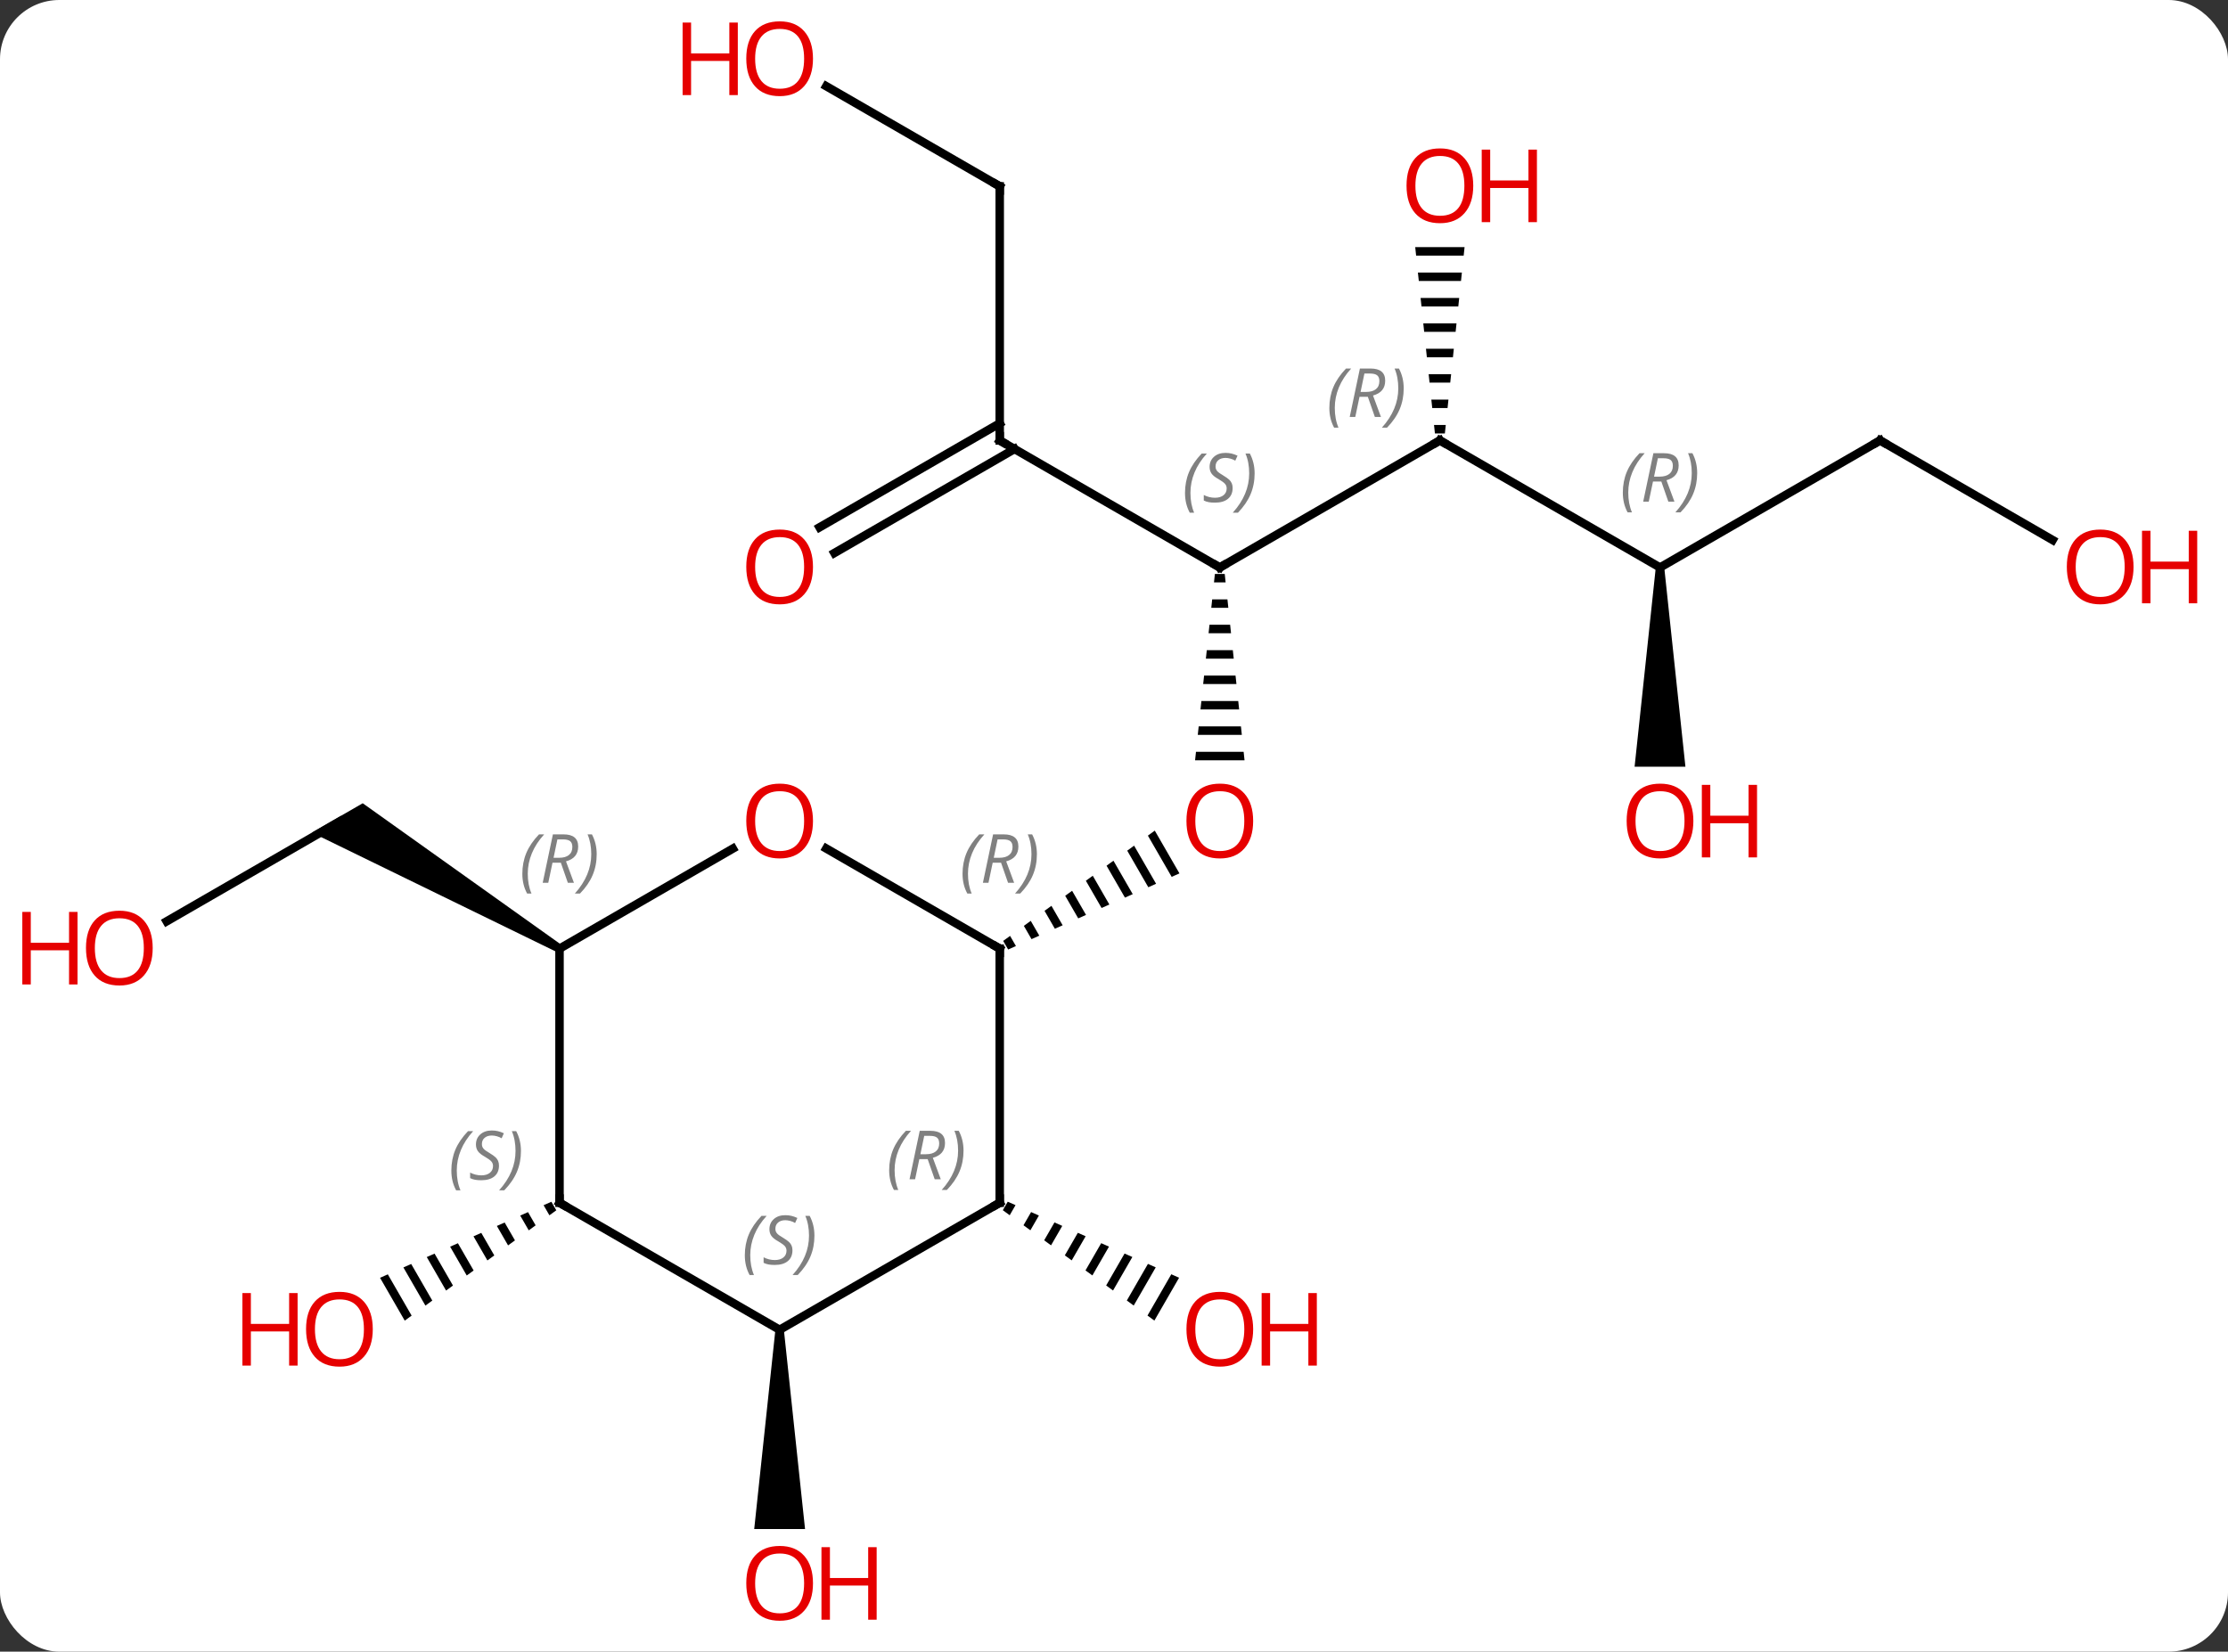 <svg width="263" viewBox="0 0 263 195" style="fill-opacity:1; color-rendering:auto; color-interpolation:auto; text-rendering:auto; stroke:black; stroke-linecap:square; stroke-miterlimit:10; shape-rendering:auto; stroke-opacity:1; fill:black; stroke-dasharray:none; font-weight:normal; stroke-width:1; font-family:'Open Sans'; font-style:normal; stroke-linejoin:miter; font-size:12; stroke-dashoffset:0; image-rendering:auto;" height="195" class="cas-substance-image" xmlns:xlink="http://www.w3.org/1999/xlink" xmlns="http://www.w3.org/2000/svg"><rect x="0" y="0" width="263" height="195" fill="#333333" stroke="none"/><svg class="cas-substance-single-component"><rect y="0" x="0" width="263" stroke="none" ry="7" rx="7" height="195" fill="white" class="cas-substance-group"/><svg y="0" x="0" width="263" viewBox="0 0 263 195" style="fill:black;" height="195" class="cas-substance-single-component-image"><svg><g><g transform="translate(131,97)" style="text-rendering:geometricPrecision; color-rendering:optimizeQuality; color-interpolation:linearRGB; stroke-linecap:butt; image-rendering:optimizeQuality;"><path style="stroke:none;" d="M12.409 -29.238 L12.303 -28.238 L13.677 -28.238 L13.571 -29.238 ZM12.09 -26.238 L11.984 -25.238 L13.996 -25.238 L13.89 -26.238 ZM11.771 -23.238 L11.665 -22.238 L14.315 -22.238 L14.209 -23.238 ZM11.453 -20.238 L11.346 -19.238 L14.634 -19.238 L14.527 -20.238 ZM11.134 -17.238 L11.027 -16.238 L14.953 -16.238 L14.846 -17.238 ZM10.815 -14.238 L10.709 -13.238 L15.271 -13.238 L15.165 -14.238 ZM10.496 -11.238 L10.39 -10.238 L15.59 -10.238 L15.484 -11.238 ZM10.177 -8.238 L10.071 -7.238 L15.909 -7.238 L15.803 -8.238 Z"/><path style="stroke:none;" d="M5.314 1.066 L4.501 1.657 L7.308 6.524 L8.227 6.116 L5.314 1.066 ZM2.874 2.841 L2.061 3.433 L2.061 3.433 L4.55 7.75 L5.469 7.341 L2.874 2.841 ZM0.434 4.617 L-0.379 5.209 L-0.379 5.209 L1.793 8.975 L2.712 8.567 L2.712 8.567 L0.434 4.617 ZM-2.006 6.393 L-2.82 6.984 L-2.82 6.984 L-0.965 10.2 L-0.965 10.2 L-0.046 9.792 L-0.046 9.792 L-2.006 6.393 ZM-4.446 8.168 L-5.26 8.76 L-5.26 8.76 L-3.722 11.426 L-3.722 11.426 L-2.803 11.017 L-2.803 11.017 L-4.446 8.168 ZM-6.886 9.944 L-7.7 10.536 L-7.7 10.536 L-6.48 12.651 L-6.48 12.651 L-5.561 12.243 L-5.561 12.243 L-6.886 9.944 ZM-9.327 11.719 L-10.14 12.311 L-9.237 13.877 L-9.237 13.877 L-8.318 13.468 L-9.327 11.719 ZM-11.767 13.495 L-12.58 14.087 L-12.58 14.087 L-11.995 15.102 L-11.995 15.102 L-11.076 14.693 L-11.076 14.693 L-11.767 13.495 Z"/><line y2="-45" y1="-30" x2="38.97" x1="12.99" style="fill:none;"/><line y2="-45" y1="-30" x2="-12.99" x1="12.99" style="fill:none;"/><line y2="-30" y1="-45" x2="64.953" x1="38.97" style="fill:none;"/><path style="stroke:none;" d="M36.057 -67.824 L36.163 -66.824 L41.777 -66.824 L41.883 -67.824 ZM36.374 -64.824 L36.48 -63.824 L41.46 -63.824 L41.566 -64.824 ZM36.691 -61.824 L36.797 -60.824 L41.143 -60.824 L41.249 -61.824 ZM37.009 -58.824 L37.114 -57.824 L40.826 -57.824 L40.931 -58.824 ZM37.326 -55.824 L37.431 -54.824 L40.509 -54.824 L40.614 -55.824 ZM37.643 -52.824 L37.749 -51.824 L40.191 -51.824 L40.297 -52.824 ZM37.96 -49.824 L38.066 -48.824 L39.874 -48.824 L39.98 -49.824 ZM38.277 -46.824 L38.383 -45.824 L39.557 -45.824 L39.663 -46.824 Z"/><line y2="-75" y1="-45" x2="-12.99" x1="-12.99" style="fill:none;"/><line y2="-34.742" y1="-47.021" x2="-34.258" x1="-12.99" style="fill:none;"/><line y2="-31.71" y1="-43.99" x2="-32.508" x1="-11.24" style="fill:none;"/><line y2="-45" y1="-30" x2="90.933" x1="64.953" style="fill:none;"/><path style="stroke:none;" d="M64.453 -30 L65.453 -30 L67.953 -6.477 L61.953 -6.477 Z"/><line y2="-86.821" y1="-75" x2="-33.465" x1="-12.99" style="fill:none;"/><line y2="-33.241" y1="-45" x2="111.299" x1="90.933" style="fill:none;"/><path style="stroke:none;" d="M-12.043 44.876 L-12.623 45.882 L-12.623 45.882 L-11.81 46.475 L-11.81 46.475 L-11.124 45.284 L-11.124 45.284 L-12.043 44.876 ZM-9.285 46.1 L-10.184 47.659 L-10.184 47.659 L-9.37 48.252 L-8.365 46.508 L-8.365 46.508 L-9.285 46.1 ZM-6.527 47.325 L-7.744 49.436 L-7.744 49.436 L-6.931 50.028 L-6.931 50.028 L-5.607 47.733 L-5.607 47.733 L-6.527 47.325 ZM-3.768 48.549 L-5.305 51.213 L-5.305 51.213 L-4.492 51.805 L-4.492 51.805 L-2.849 48.957 L-2.849 48.957 L-3.768 48.549 ZM-1.01 49.773 L-2.865 52.99 L-2.865 52.99 L-2.052 53.582 L-2.052 53.582 L-0.091 50.181 L-0.091 50.181 L-1.01 49.773 ZM1.748 50.997 L-0.426 54.767 L-0.426 54.767 L0.387 55.359 L0.387 55.359 L2.667 51.405 L2.667 51.405 L1.748 50.997 ZM4.506 52.221 L2.014 56.544 L2.014 56.544 L2.827 57.136 L2.827 57.136 L5.426 52.629 L5.426 52.629 L4.506 52.221 ZM7.264 53.445 L4.453 58.32 L4.453 58.32 L5.266 58.913 L5.266 58.913 L8.184 53.853 L8.184 53.853 L7.264 53.445 Z"/><line y2="11.774" y1="0" x2="-111.326" x1="-90.933" style="fill:none;"/><path style="stroke:none;" d="M-64.703 14.567 L-65.203 15.433 L-94.183 1.299 L-88.183 -2.165 Z"/><path style="stroke:none;" d="M-39.47 60 L-38.47 60 L-35.97 83.523 L-41.97 83.523 Z"/><path style="stroke:none;" d="M-65.914 44.883 L-66.833 45.291 L-66.833 45.291 L-66.146 46.483 L-66.146 46.483 L-65.332 45.891 L-65.914 44.883 ZM-68.672 46.107 L-69.591 46.515 L-69.591 46.515 L-68.585 48.26 L-68.585 48.26 L-67.772 47.668 L-68.672 46.107 ZM-71.43 47.332 L-72.349 47.74 L-72.349 47.74 L-71.025 50.036 L-70.212 49.444 L-70.212 49.444 L-71.43 47.332 ZM-74.188 48.556 L-75.107 48.964 L-75.107 48.964 L-73.465 51.813 L-73.465 51.813 L-72.651 51.221 L-72.651 51.221 L-74.188 48.556 ZM-76.946 49.781 L-77.865 50.189 L-77.865 50.189 L-75.904 53.59 L-75.904 53.59 L-75.091 52.997 L-75.091 52.997 L-76.946 49.781 ZM-79.704 51.005 L-80.623 51.413 L-80.623 51.413 L-78.344 55.366 L-78.344 55.366 L-77.531 54.774 L-79.704 51.005 ZM-82.462 52.23 L-83.381 52.638 L-83.381 52.638 L-80.784 57.142 L-79.97 56.55 L-79.97 56.55 L-82.462 52.23 ZM-85.22 53.454 L-86.139 53.862 L-86.139 53.862 L-83.223 58.919 L-83.223 58.919 L-82.41 58.327 L-85.22 53.454 Z"/><line y2="3.179" y1="15" x2="-33.465" x1="-12.99" style="fill:none;"/><line y2="45" y1="15" x2="-12.99" x1="-12.99" style="fill:none;"/><line y2="15" y1="3.189" x2="-64.953" x1="-44.493" style="fill:none;"/><line y2="60" y1="45" x2="-38.97" x1="-12.99" style="fill:none;"/><line y2="45" y1="15" x2="-64.953" x1="-64.953" style="fill:none;"/><line y2="45" y1="60" x2="-64.953" x1="-38.97" style="fill:none;"/></g><g transform="translate(131,97)" style="fill:rgb(230,0,0); text-rendering:geometricPrecision; color-rendering:optimizeQuality; image-rendering:optimizeQuality; font-family:'Open Sans'; stroke:rgb(230,0,0); color-interpolation:linearRGB;"><path style="stroke:none;" d="M16.927 -0.07 Q16.927 1.992 15.888 3.172 Q14.849 4.352 13.006 4.352 Q11.115 4.352 10.084 3.188 Q9.053 2.023 9.053 -0.086 Q9.053 -2.18 10.084 -3.328 Q11.115 -4.477 13.006 -4.477 Q14.865 -4.477 15.896 -3.305 Q16.927 -2.133 16.927 -0.07 ZM10.099 -0.07 Q10.099 1.664 10.842 2.57 Q11.584 3.477 13.006 3.477 Q14.428 3.477 15.154 2.578 Q15.881 1.68 15.881 -0.07 Q15.881 -1.805 15.154 -2.695 Q14.428 -3.586 13.006 -3.586 Q11.584 -3.586 10.842 -2.688 Q10.099 -1.789 10.099 -0.07 Z"/></g><g transform="translate(131,97)" style="stroke-linecap:butt; text-rendering:geometricPrecision; color-rendering:optimizeQuality; image-rendering:optimizeQuality; font-family:'Open Sans'; color-interpolation:linearRGB; stroke-miterlimit:5;"><path style="fill:none;" d="M13.423 -30.25 L12.99 -30 L12.557 -30.25"/></g><g transform="translate(131,97)" style="stroke-linecap:butt; font-size:8.4px; fill:gray; text-rendering:geometricPrecision; image-rendering:optimizeQuality; color-rendering:optimizeQuality; font-family:'Open Sans'; font-style:italic; stroke:gray; color-interpolation:linearRGB; stroke-miterlimit:5;"><path style="stroke:none;" d="M8.882 -38.797 Q8.882 -40.125 9.35 -41.25 Q9.819 -42.375 10.85 -43.453 L11.46 -43.453 Q10.491 -42.391 10.007 -41.219 Q9.522 -40.047 9.522 -38.812 Q9.522 -37.484 9.96 -36.469 L9.444 -36.469 Q8.882 -37.5 8.882 -38.797 ZM14.504 -39.391 Q14.504 -38.562 13.957 -38.109 Q13.41 -37.656 12.41 -37.656 Q12.004 -37.656 11.691 -37.711 Q11.379 -37.766 11.098 -37.906 L11.098 -38.562 Q11.723 -38.234 12.426 -38.234 Q13.051 -38.234 13.426 -38.531 Q13.801 -38.828 13.801 -39.344 Q13.801 -39.656 13.598 -39.883 Q13.395 -40.109 12.832 -40.438 Q12.238 -40.766 12.012 -41.094 Q11.785 -41.422 11.785 -41.875 Q11.785 -42.609 12.301 -43.07 Q12.816 -43.531 13.66 -43.531 Q14.035 -43.531 14.371 -43.453 Q14.707 -43.375 15.082 -43.203 L14.816 -42.609 Q14.566 -42.766 14.246 -42.852 Q13.926 -42.938 13.66 -42.938 Q13.129 -42.938 12.809 -42.664 Q12.488 -42.391 12.488 -41.922 Q12.488 -41.719 12.559 -41.57 Q12.629 -41.422 12.77 -41.289 Q12.91 -41.156 13.332 -40.906 Q13.895 -40.562 14.098 -40.367 Q14.301 -40.172 14.402 -39.938 Q14.504 -39.703 14.504 -39.391 ZM17.099 -41.109 Q17.099 -39.781 16.622 -38.648 Q16.145 -37.516 15.13 -36.469 L14.52 -36.469 Q16.458 -38.625 16.458 -41.109 Q16.458 -42.438 16.02 -43.453 L16.536 -43.453 Q17.099 -42.391 17.099 -41.109 Z"/><path style="fill:none; stroke:black;" d="M38.537 -44.75 L38.97 -45 L39.403 -44.75"/><path style="stroke:none;" d="M25.921 -48.836 Q25.921 -50.164 26.39 -51.289 Q26.858 -52.414 27.89 -53.492 L28.499 -53.492 Q27.53 -52.43 27.046 -51.258 Q26.562 -50.086 26.562 -48.852 Q26.562 -47.523 26.999 -46.508 L26.483 -46.508 Q25.921 -47.539 25.921 -48.836 ZM29.481 -50.148 L28.981 -47.773 L28.325 -47.773 L29.528 -53.492 L30.778 -53.492 Q32.512 -53.492 32.512 -52.055 Q32.512 -50.695 31.075 -50.305 L32.012 -47.773 L31.294 -47.773 L30.465 -50.148 L29.481 -50.148 ZM30.059 -52.898 Q29.669 -50.977 29.606 -50.727 L30.262 -50.727 Q31.012 -50.727 31.419 -51.055 Q31.825 -51.383 31.825 -52.008 Q31.825 -52.477 31.567 -52.687 Q31.309 -52.898 30.715 -52.898 L30.059 -52.898 ZM34.698 -51.148 Q34.698 -49.82 34.222 -48.687 Q33.745 -47.555 32.73 -46.508 L32.12 -46.508 Q34.058 -48.664 34.058 -51.148 Q34.058 -52.477 33.62 -53.492 L34.136 -53.492 Q34.698 -52.43 34.698 -51.148 Z"/><path style="fill:none; stroke:black;" d="M-12.557 -44.75 L-12.99 -45 L-12.99 -45.5"/><path style="stroke:none;" d="M60.564 -38.836 Q60.564 -40.164 61.033 -41.289 Q61.502 -42.414 62.533 -43.492 L63.142 -43.492 Q62.173 -42.43 61.689 -41.258 Q61.205 -40.086 61.205 -38.852 Q61.205 -37.523 61.642 -36.508 L61.127 -36.508 Q60.564 -37.539 60.564 -38.836 ZM64.124 -40.148 L63.624 -37.773 L62.968 -37.773 L64.171 -43.492 L65.421 -43.492 Q67.155 -43.492 67.155 -42.055 Q67.155 -40.695 65.718 -40.305 L66.655 -37.773 L65.937 -37.773 L65.109 -40.148 L64.124 -40.148 ZM64.702 -42.898 Q64.312 -40.977 64.249 -40.727 L64.905 -40.727 Q65.655 -40.727 66.062 -41.055 Q66.468 -41.383 66.468 -42.008 Q66.468 -42.477 66.21 -42.688 Q65.952 -42.898 65.359 -42.898 L64.702 -42.898 ZM69.341 -41.148 Q69.341 -39.82 68.865 -38.688 Q68.388 -37.555 67.373 -36.508 L66.763 -36.508 Q68.701 -38.664 68.701 -41.148 Q68.701 -42.477 68.263 -43.492 L68.779 -43.492 Q69.341 -42.43 69.341 -41.148 Z"/></g><g transform="translate(131,97)" style="stroke-linecap:butt; fill:rgb(230,0,0); text-rendering:geometricPrecision; color-rendering:optimizeQuality; image-rendering:optimizeQuality; font-family:'Open Sans'; stroke:rgb(230,0,0); color-interpolation:linearRGB; stroke-miterlimit:5;"><path style="stroke:none;" d="M42.907 -75.07 Q42.907 -73.008 41.868 -71.828 Q40.829 -70.648 38.986 -70.648 Q37.095 -70.648 36.064 -71.812 Q35.032 -72.977 35.032 -75.086 Q35.032 -77.18 36.064 -78.328 Q37.095 -79.477 38.986 -79.477 Q40.845 -79.477 41.876 -78.305 Q42.907 -77.133 42.907 -75.07 ZM36.079 -75.07 Q36.079 -73.336 36.822 -72.43 Q37.564 -71.523 38.986 -71.523 Q40.407 -71.523 41.134 -72.422 Q41.861 -73.32 41.861 -75.07 Q41.861 -76.805 41.134 -77.695 Q40.407 -78.586 38.986 -78.586 Q37.564 -78.586 36.822 -77.688 Q36.079 -76.789 36.079 -75.07 Z"/><path style="stroke:none;" d="M50.423 -70.773 L49.423 -70.773 L49.423 -74.805 L44.907 -74.805 L44.907 -70.773 L43.907 -70.773 L43.907 -79.336 L44.907 -79.336 L44.907 -75.695 L49.423 -75.695 L49.423 -79.336 L50.423 -79.336 L50.423 -70.773 Z"/><path style="fill:none; stroke:black;" d="M-12.99 -74.5 L-12.99 -75 L-13.423 -75.25"/><path style="stroke:none;" d="M-35.032 -30.07 Q-35.032 -28.008 -36.072 -26.828 Q-37.111 -25.648 -38.954 -25.648 Q-40.845 -25.648 -41.876 -26.812 Q-42.907 -27.977 -42.907 -30.086 Q-42.907 -32.18 -41.876 -33.328 Q-40.845 -34.477 -38.954 -34.477 Q-37.095 -34.477 -36.064 -33.305 Q-35.032 -32.133 -35.032 -30.07 ZM-41.861 -30.07 Q-41.861 -28.336 -41.118 -27.43 Q-40.376 -26.523 -38.954 -26.523 Q-37.532 -26.523 -36.806 -27.422 Q-36.079 -28.32 -36.079 -30.07 Q-36.079 -31.805 -36.806 -32.695 Q-37.532 -33.586 -38.954 -33.586 Q-40.376 -33.586 -41.118 -32.688 Q-41.861 -31.789 -41.861 -30.07 Z"/><path style="fill:none; stroke:black;" d="M90.5 -44.75 L90.933 -45 L91.366 -44.75"/><path style="stroke:none;" d="M68.891 -0.07 Q68.891 1.992 67.851 3.172 Q66.812 4.352 64.969 4.352 Q63.078 4.352 62.047 3.188 Q61.016 2.023 61.016 -0.086 Q61.016 -2.18 62.047 -3.328 Q63.078 -4.477 64.969 -4.477 Q66.828 -4.477 67.859 -3.305 Q68.891 -2.133 68.891 -0.07 ZM62.062 -0.07 Q62.062 1.664 62.805 2.57 Q63.547 3.477 64.969 3.477 Q66.391 3.477 67.117 2.578 Q67.844 1.68 67.844 -0.07 Q67.844 -1.805 67.117 -2.695 Q66.391 -3.586 64.969 -3.586 Q63.547 -3.586 62.805 -2.688 Q62.062 -1.789 62.062 -0.07 Z"/><path style="stroke:none;" d="M76.406 4.227 L75.406 4.227 L75.406 0.195 L70.891 0.195 L70.891 4.227 L69.891 4.227 L69.891 -4.336 L70.891 -4.336 L70.891 -0.695 L75.406 -0.695 L75.406 -4.336 L76.406 -4.336 L76.406 4.227 Z"/><path style="stroke:none;" d="M-35.032 -90.07 Q-35.032 -88.008 -36.072 -86.828 Q-37.111 -85.648 -38.954 -85.648 Q-40.845 -85.648 -41.876 -86.812 Q-42.907 -87.977 -42.907 -90.086 Q-42.907 -92.18 -41.876 -93.328 Q-40.845 -94.477 -38.954 -94.477 Q-37.095 -94.477 -36.064 -93.305 Q-35.032 -92.133 -35.032 -90.07 ZM-41.861 -90.07 Q-41.861 -88.336 -41.118 -87.43 Q-40.376 -86.523 -38.954 -86.523 Q-37.532 -86.523 -36.806 -87.422 Q-36.079 -88.32 -36.079 -90.07 Q-36.079 -91.805 -36.806 -92.695 Q-37.532 -93.586 -38.954 -93.586 Q-40.376 -93.586 -41.118 -92.688 Q-41.861 -91.789 -41.861 -90.07 Z"/><path style="stroke:none;" d="M-43.907 -85.773 L-44.907 -85.773 L-44.907 -89.805 L-49.423 -89.805 L-49.423 -85.773 L-50.423 -85.773 L-50.423 -94.336 L-49.423 -94.336 L-49.423 -90.695 L-44.907 -90.695 L-44.907 -94.336 L-43.907 -94.336 L-43.907 -85.773 Z"/><path style="stroke:none;" d="M120.85 -30.07 Q120.85 -28.008 119.811 -26.828 Q118.772 -25.648 116.929 -25.648 Q115.038 -25.648 114.007 -26.812 Q112.975 -27.977 112.975 -30.086 Q112.975 -32.18 114.007 -33.328 Q115.038 -34.477 116.929 -34.477 Q118.788 -34.477 119.819 -33.305 Q120.85 -32.133 120.85 -30.07 ZM114.022 -30.07 Q114.022 -28.336 114.765 -27.43 Q115.507 -26.523 116.929 -26.523 Q118.35 -26.523 119.077 -27.422 Q119.804 -28.32 119.804 -30.07 Q119.804 -31.805 119.077 -32.695 Q118.35 -33.586 116.929 -33.586 Q115.507 -33.586 114.765 -32.688 Q114.022 -31.789 114.022 -30.07 Z"/><path style="stroke:none;" d="M128.366 -25.773 L127.366 -25.773 L127.366 -29.805 L122.85 -29.805 L122.85 -25.773 L121.85 -25.773 L121.85 -34.336 L122.85 -34.336 L122.85 -30.695 L127.366 -30.695 L127.366 -34.336 L128.366 -34.336 L128.366 -25.773 Z"/><path style="stroke:none;" d="M16.927 59.93 Q16.927 61.992 15.888 63.172 Q14.849 64.352 13.006 64.352 Q11.115 64.352 10.084 63.188 Q9.053 62.023 9.053 59.914 Q9.053 57.82 10.084 56.672 Q11.115 55.523 13.006 55.523 Q14.865 55.523 15.896 56.695 Q16.927 57.867 16.927 59.93 ZM10.099 59.93 Q10.099 61.664 10.842 62.57 Q11.584 63.477 13.006 63.477 Q14.428 63.477 15.154 62.578 Q15.881 61.68 15.881 59.93 Q15.881 58.195 15.154 57.305 Q14.428 56.414 13.006 56.414 Q11.584 56.414 10.842 57.312 Q10.099 58.211 10.099 59.93 Z"/><path style="stroke:none;" d="M24.443 64.227 L23.443 64.227 L23.443 60.195 L18.927 60.195 L18.927 64.227 L17.927 64.227 L17.927 55.664 L18.927 55.664 L18.927 59.305 L23.443 59.305 L23.443 55.664 L24.443 55.664 L24.443 64.227 Z"/><path style="stroke:none;" d="M-112.975 14.93 Q-112.975 16.992 -114.015 18.172 Q-115.054 19.352 -116.897 19.352 Q-118.788 19.352 -119.819 18.188 Q-120.85 17.023 -120.85 14.914 Q-120.85 12.82 -119.819 11.672 Q-118.788 10.523 -116.897 10.523 Q-115.038 10.523 -114.007 11.695 Q-112.975 12.867 -112.975 14.93 ZM-119.804 14.93 Q-119.804 16.664 -119.061 17.57 Q-118.319 18.477 -116.897 18.477 Q-115.475 18.477 -114.749 17.578 Q-114.022 16.68 -114.022 14.93 Q-114.022 13.195 -114.749 12.305 Q-115.475 11.414 -116.897 11.414 Q-118.319 11.414 -119.061 12.312 Q-119.804 13.211 -119.804 14.93 Z"/><path style="stroke:none;" d="M-121.85 19.227 L-122.85 19.227 L-122.85 15.195 L-127.366 15.195 L-127.366 19.227 L-128.366 19.227 L-128.366 10.664 L-127.366 10.664 L-127.366 14.305 L-122.85 14.305 L-122.85 10.664 L-121.85 10.664 L-121.85 19.227 Z"/><path style="stroke:none;" d="M-35.032 89.93 Q-35.032 91.992 -36.072 93.172 Q-37.111 94.352 -38.954 94.352 Q-40.845 94.352 -41.876 93.188 Q-42.907 92.023 -42.907 89.914 Q-42.907 87.82 -41.876 86.672 Q-40.845 85.523 -38.954 85.523 Q-37.095 85.523 -36.064 86.695 Q-35.032 87.867 -35.032 89.93 ZM-41.861 89.93 Q-41.861 91.664 -41.118 92.57 Q-40.376 93.477 -38.954 93.477 Q-37.532 93.477 -36.806 92.578 Q-36.079 91.68 -36.079 89.93 Q-36.079 88.195 -36.806 87.305 Q-37.532 86.414 -38.954 86.414 Q-40.376 86.414 -41.118 87.312 Q-41.861 88.211 -41.861 89.93 Z"/><path style="stroke:none;" d="M-27.517 94.227 L-28.517 94.227 L-28.517 90.195 L-33.032 90.195 L-33.032 94.227 L-34.032 94.227 L-34.032 85.664 L-33.032 85.664 L-33.032 89.305 L-28.517 89.305 L-28.517 85.664 L-27.517 85.664 L-27.517 94.227 Z"/><path style="stroke:none;" d="M-86.996 59.93 Q-86.996 61.992 -88.035 63.172 Q-89.074 64.352 -90.917 64.352 Q-92.808 64.352 -93.839 63.188 Q-94.871 62.023 -94.871 59.914 Q-94.871 57.82 -93.839 56.672 Q-92.808 55.523 -90.917 55.523 Q-89.058 55.523 -88.027 56.695 Q-86.996 57.867 -86.996 59.93 ZM-93.824 59.93 Q-93.824 61.664 -93.081 62.57 Q-92.339 63.477 -90.917 63.477 Q-89.496 63.477 -88.769 62.578 Q-88.042 61.68 -88.042 59.93 Q-88.042 58.195 -88.769 57.305 Q-89.496 56.414 -90.917 56.414 Q-92.339 56.414 -93.081 57.312 Q-93.824 58.211 -93.824 59.93 Z"/><path style="stroke:none;" d="M-95.871 64.227 L-96.871 64.227 L-96.871 60.195 L-101.386 60.195 L-101.386 64.227 L-102.386 64.227 L-102.386 55.664 L-101.386 55.664 L-101.386 59.305 L-96.871 59.305 L-96.871 55.664 L-95.871 55.664 L-95.871 64.227 Z"/><path style="fill:none; stroke:black;" d="M-13.423 14.75 L-12.99 15 L-12.99 15.5"/></g><g transform="translate(131,97)" style="stroke-linecap:butt; font-size:8.4px; fill:gray; text-rendering:geometricPrecision; image-rendering:optimizeQuality; color-rendering:optimizeQuality; font-family:'Open Sans'; font-style:italic; stroke:gray; color-interpolation:linearRGB; stroke-miterlimit:5;"><path style="stroke:none;" d="M-17.379 6.164 Q-17.379 4.836 -16.91 3.711 Q-16.441 2.586 -15.41 1.508 L-14.8 1.508 Q-15.769 2.57 -16.254 3.742 Q-16.738 4.914 -16.738 6.148 Q-16.738 7.477 -16.3 8.492 L-16.816 8.492 Q-17.379 7.461 -17.379 6.164 ZM-13.819 4.852 L-14.319 7.227 L-14.975 7.227 L-13.772 1.508 L-12.522 1.508 Q-10.787 1.508 -10.787 2.945 Q-10.787 4.305 -12.225 4.695 L-11.287 7.227 L-12.006 7.227 L-12.834 4.852 L-13.819 4.852 ZM-13.241 2.102 Q-13.631 4.023 -13.694 4.273 L-13.037 4.273 Q-12.287 4.273 -11.881 3.945 Q-11.475 3.617 -11.475 2.992 Q-11.475 2.523 -11.733 2.312 Q-11.991 2.102 -12.584 2.102 L-13.241 2.102 ZM-8.601 3.852 Q-8.601 5.18 -9.078 6.312 Q-9.555 7.445 -10.57 8.492 L-11.18 8.492 Q-9.242 6.336 -9.242 3.852 Q-9.242 2.523 -9.68 1.508 L-9.164 1.508 Q-8.601 2.57 -8.601 3.852 Z"/></g><g transform="translate(131,97)" style="stroke-linecap:butt; fill:rgb(230,0,0); text-rendering:geometricPrecision; color-rendering:optimizeQuality; image-rendering:optimizeQuality; font-family:'Open Sans'; stroke:rgb(230,0,0); color-interpolation:linearRGB; stroke-miterlimit:5;"><path style="stroke:none;" d="M-35.032 -0.07 Q-35.032 1.992 -36.072 3.172 Q-37.111 4.352 -38.954 4.352 Q-40.845 4.352 -41.876 3.188 Q-42.907 2.023 -42.907 -0.086 Q-42.907 -2.18 -41.876 -3.328 Q-40.845 -4.477 -38.954 -4.477 Q-37.095 -4.477 -36.064 -3.305 Q-35.032 -2.133 -35.032 -0.07 ZM-41.861 -0.07 Q-41.861 1.664 -41.118 2.57 Q-40.376 3.477 -38.954 3.477 Q-37.532 3.477 -36.806 2.578 Q-36.079 1.68 -36.079 -0.07 Q-36.079 -1.805 -36.806 -2.695 Q-37.532 -3.586 -38.954 -3.586 Q-40.376 -3.586 -41.118 -2.688 Q-41.861 -1.789 -41.861 -0.07 Z"/><path style="fill:none; stroke:black;" d="M-12.99 44.5 L-12.99 45 L-13.423 45.25"/></g><g transform="translate(131,97)" style="stroke-linecap:butt; font-size:8.4px; fill:gray; text-rendering:geometricPrecision; image-rendering:optimizeQuality; color-rendering:optimizeQuality; font-family:'Open Sans'; font-style:italic; stroke:gray; color-interpolation:linearRGB; stroke-miterlimit:5;"><path style="stroke:none;" d="M-26.039 41.164 Q-26.039 39.836 -25.57 38.711 Q-25.101 37.586 -24.07 36.508 L-23.461 36.508 Q-24.43 37.57 -24.914 38.742 Q-25.398 39.914 -25.398 41.148 Q-25.398 42.477 -24.961 43.492 L-25.476 43.492 Q-26.039 42.461 -26.039 41.164 ZM-22.479 39.852 L-22.979 42.227 L-23.635 42.227 L-22.432 36.508 L-21.182 36.508 Q-19.448 36.508 -19.448 37.945 Q-19.448 39.305 -20.885 39.695 L-19.948 42.227 L-20.666 42.227 L-21.494 39.852 L-22.479 39.852 ZM-21.901 37.102 Q-22.291 39.023 -22.354 39.273 L-21.698 39.273 Q-20.948 39.273 -20.541 38.945 Q-20.135 38.617 -20.135 37.992 Q-20.135 37.523 -20.393 37.312 Q-20.651 37.102 -21.244 37.102 L-21.901 37.102 ZM-17.262 38.852 Q-17.262 40.18 -17.738 41.312 Q-18.215 42.445 -19.23 43.492 L-19.84 43.492 Q-17.902 41.336 -17.902 38.852 Q-17.902 37.523 -18.34 36.508 L-17.824 36.508 Q-17.262 37.57 -17.262 38.852 Z"/><path style="stroke:none;" d="M-69.341 6.164 Q-69.341 4.836 -68.873 3.711 Q-68.404 2.586 -67.373 1.508 L-66.763 1.508 Q-67.732 2.57 -68.216 3.742 Q-68.701 4.914 -68.701 6.148 Q-68.701 7.477 -68.263 8.492 L-68.779 8.492 Q-69.341 7.461 -69.341 6.164 ZM-65.781 4.852 L-66.281 7.227 L-66.938 7.227 L-65.734 1.508 L-64.484 1.508 Q-62.75 1.508 -62.75 2.945 Q-62.75 4.305 -64.188 4.695 L-63.25 7.227 L-63.969 7.227 L-64.797 4.852 L-65.781 4.852 ZM-65.203 2.102 Q-65.594 4.023 -65.656 4.273 L-65 4.273 Q-64.25 4.273 -63.844 3.945 Q-63.438 3.617 -63.438 2.992 Q-63.438 2.523 -63.695 2.312 Q-63.953 2.102 -64.547 2.102 L-65.203 2.102 ZM-60.564 3.852 Q-60.564 5.18 -61.041 6.312 Q-61.517 7.445 -62.533 8.492 L-63.142 8.492 Q-61.205 6.336 -61.205 3.852 Q-61.205 2.523 -61.642 1.508 L-61.127 1.508 Q-60.564 2.57 -60.564 3.852 Z"/><path style="stroke:none;" d="M-43.079 51.203 Q-43.079 49.875 -42.61 48.75 Q-42.141 47.625 -41.11 46.547 L-40.501 46.547 Q-41.469 47.609 -41.954 48.781 Q-42.438 49.953 -42.438 51.188 Q-42.438 52.516 -42.001 53.531 L-42.516 53.531 Q-43.079 52.5 -43.079 51.203 ZM-37.456 50.609 Q-37.456 51.438 -38.003 51.891 Q-38.55 52.344 -39.55 52.344 Q-39.956 52.344 -40.269 52.289 Q-40.581 52.234 -40.862 52.094 L-40.862 51.438 Q-40.237 51.766 -39.534 51.766 Q-38.909 51.766 -38.534 51.469 Q-38.159 51.172 -38.159 50.656 Q-38.159 50.344 -38.362 50.117 Q-38.566 49.891 -39.128 49.562 Q-39.722 49.234 -39.948 48.906 Q-40.175 48.578 -40.175 48.125 Q-40.175 47.391 -39.659 46.93 Q-39.144 46.469 -38.3 46.469 Q-37.925 46.469 -37.589 46.547 Q-37.253 46.625 -36.878 46.797 L-37.144 47.391 Q-37.394 47.234 -37.714 47.148 Q-38.034 47.062 -38.3 47.062 Q-38.831 47.062 -39.151 47.336 Q-39.472 47.609 -39.472 48.078 Q-39.472 48.281 -39.401 48.43 Q-39.331 48.578 -39.191 48.711 Q-39.05 48.844 -38.628 49.094 Q-38.066 49.438 -37.862 49.633 Q-37.659 49.828 -37.558 50.062 Q-37.456 50.297 -37.456 50.609 ZM-34.862 48.891 Q-34.862 50.219 -35.338 51.352 Q-35.815 52.484 -36.831 53.531 L-37.44 53.531 Q-35.502 51.375 -35.502 48.891 Q-35.502 47.562 -35.94 46.547 L-35.424 46.547 Q-34.862 47.609 -34.862 48.891 Z"/><path style="fill:none; stroke:black;" d="M-64.953 44.5 L-64.953 45 L-64.52 45.25"/><path style="stroke:none;" d="M-77.722 41.203 Q-77.722 39.875 -77.253 38.75 Q-76.784 37.625 -75.753 36.547 L-75.144 36.547 Q-76.112 37.609 -76.597 38.781 Q-77.081 39.953 -77.081 41.188 Q-77.081 42.516 -76.644 43.531 L-77.159 43.531 Q-77.722 42.5 -77.722 41.203 ZM-72.099 40.609 Q-72.099 41.438 -72.646 41.891 Q-73.193 42.344 -74.193 42.344 Q-74.599 42.344 -74.912 42.289 Q-75.224 42.234 -75.505 42.094 L-75.505 41.438 Q-74.88 41.766 -74.177 41.766 Q-73.552 41.766 -73.177 41.469 Q-72.802 41.172 -72.802 40.656 Q-72.802 40.344 -73.005 40.117 Q-73.209 39.891 -73.771 39.563 Q-74.365 39.234 -74.591 38.906 Q-74.818 38.578 -74.818 38.125 Q-74.818 37.391 -74.302 36.93 Q-73.787 36.469 -72.943 36.469 Q-72.568 36.469 -72.232 36.547 Q-71.896 36.625 -71.521 36.797 L-71.787 37.391 Q-72.037 37.234 -72.357 37.148 Q-72.677 37.063 -72.943 37.063 Q-73.474 37.063 -73.795 37.336 Q-74.115 37.609 -74.115 38.078 Q-74.115 38.281 -74.045 38.43 Q-73.974 38.578 -73.834 38.711 Q-73.693 38.844 -73.271 39.094 Q-72.709 39.438 -72.505 39.633 Q-72.302 39.828 -72.201 40.063 Q-72.099 40.297 -72.099 40.609 ZM-69.505 38.891 Q-69.505 40.219 -69.981 41.352 Q-70.458 42.484 -71.474 43.531 L-72.083 43.531 Q-70.145 41.375 -70.145 38.891 Q-70.145 37.563 -70.583 36.547 L-70.067 36.547 Q-69.505 37.609 -69.505 38.891 Z"/></g></g></svg></svg></svg></svg>